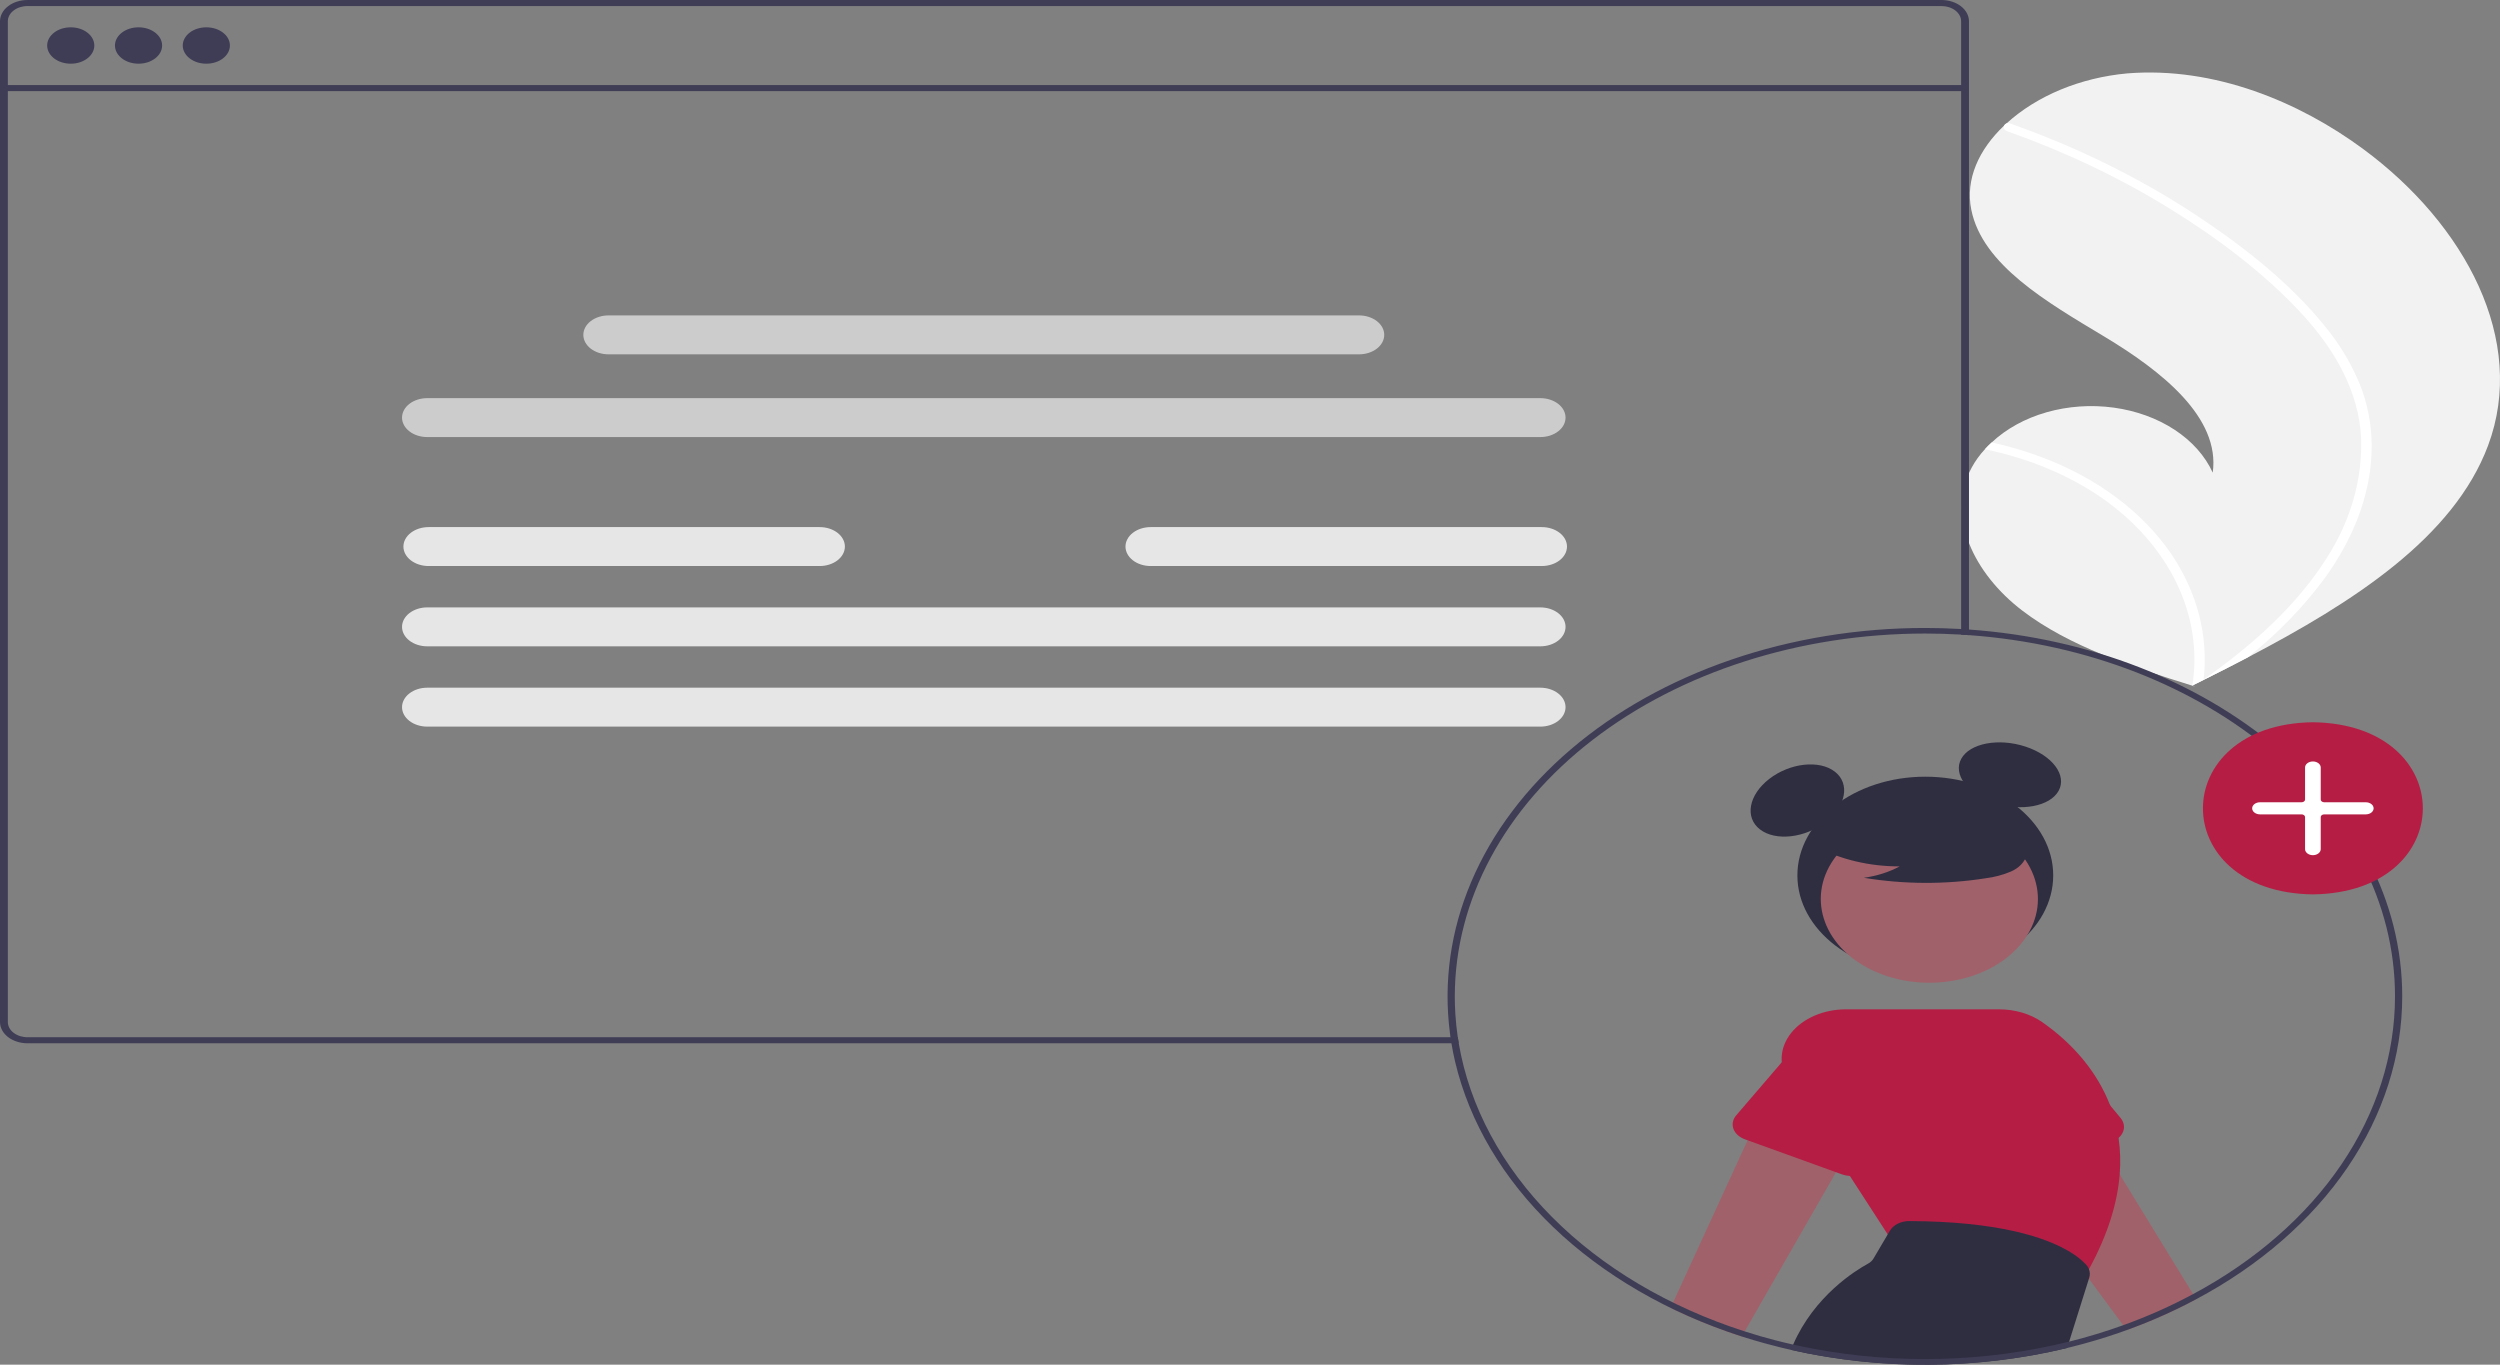<svg width="436" height="238" viewBox="0 0 436 238" fill="none" xmlns="http://www.w3.org/2000/svg">
<rect x="0" y="0" width="436" height="238" fill="#808080" stroke="none"/>
<g clip-path="url(#clip0_4_463)">
<path d="M433.925 77.692C427.911 93.793 410.35 105.064 392.031 114.638C389.474 115.976 386.915 117.282 384.356 118.558C384.338 118.563 384.32 118.576 384.303 118.582C384.18 118.643 384.056 118.704 383.942 118.766C383.413 119.028 382.885 119.291 382.361 119.551L382.649 119.651C382.649 119.651 382.931 119.767 382.622 119.669C382.53 119.64 382.434 119.613 382.342 119.583C371.7 116.271 360.869 112.715 352.714 106.51C344.254 100.067 339.31 89.961 343.891 81.496C344.493 80.388 345.254 79.334 346.158 78.356C346.53 77.945 346.93 77.552 347.347 77.167C349.874 74.787 353.177 72.969 356.916 71.901C360.655 70.833 364.695 70.552 368.621 71.088C372.547 71.624 376.217 72.957 379.254 74.951C382.291 76.945 384.585 79.526 385.901 82.431C387.247 72.761 376.914 64.661 366.971 58.685C357.023 52.711 345.72 46.206 343.796 36.59C342.722 31.24 345.133 26.055 349.525 21.893C349.661 21.766 349.797 21.64 349.937 21.517C355.283 16.669 362.802 13.556 370.993 12.8C386.247 11.576 401.063 17.807 412.145 25.991C429.98 39.159 440.763 59.385 433.925 77.692Z" fill="#F2F2F2"/>
<path d="M405.254 56.632C408.181 60.147 410.429 63.972 411.926 67.988C413.192 71.577 413.755 75.291 413.597 79.009C413.323 86.65 410.276 94.117 405.483 100.767C401.774 105.81 397.255 110.471 392.031 114.638C389.474 115.976 386.915 117.282 384.356 118.558C384.338 118.563 384.32 118.576 384.303 118.582C384.18 118.643 384.056 118.704 383.942 118.766C383.413 119.028 382.885 119.291 382.361 119.551C382.361 119.551 382.931 119.767 382.622 119.669C382.53 119.64 382.434 119.613 382.342 119.583C383.296 113.549 382.362 107.426 379.617 101.727C376.873 96.029 372.399 90.921 366.57 86.832C360.726 82.805 353.733 79.9 346.158 78.356C346.53 77.945 346.93 77.553 347.347 77.167C350.272 77.8 353.119 78.632 355.855 79.652C365.633 83.275 373.64 89.232 378.69 96.641C383.222 103.368 385.172 110.954 384.312 118.507C384.749 118.201 385.187 117.888 385.612 117.579C393.698 111.761 400.881 105.083 405.742 97.376C409.959 90.849 412.032 83.622 411.777 76.331C411.381 68.382 407.276 61.018 401.333 54.608C394.968 47.748 386.987 41.678 378.464 36.42C369.735 31.024 360.183 26.474 350.021 22.869C349.792 22.786 349.613 22.639 349.52 22.457C349.428 22.276 349.43 22.073 349.525 21.893C349.593 21.73 349.741 21.596 349.937 21.517C350.038 21.483 350.147 21.468 350.257 21.471C350.367 21.475 350.474 21.498 350.571 21.538C351.825 21.983 353.071 22.435 354.307 22.907C364.601 26.833 374.224 31.731 382.953 37.488C391.385 43.036 399.323 49.374 405.254 56.632Z" fill="white"/>
<path d="M335.772 169.884C348.092 169.884 358.08 162.177 358.08 152.67C358.08 143.163 348.092 135.455 335.772 135.455C323.452 135.455 313.465 143.163 313.465 152.67C313.465 162.177 323.452 169.884 335.772 169.884Z" fill="#2F2E41"/>
<path d="M318.36 143.388C321.965 140.606 322.695 136.66 319.992 134.574C317.288 132.487 312.174 133.051 308.57 135.833C304.965 138.615 304.234 142.561 306.938 144.647C309.641 146.734 314.755 146.17 318.36 143.388Z" fill="#2F2E41"/>
<path d="M359.022 137.921C360.524 135.208 357.942 131.756 353.253 130.21C348.565 128.665 343.547 129.612 342.045 132.325C340.543 135.038 343.126 138.491 347.814 140.036C352.502 141.582 357.52 140.635 359.022 137.921Z" fill="#2F2E41"/>
<path d="M383.014 226.583C379.181 228.638 375.131 230.44 370.906 231.97L370.281 231.118L364.302 223.02L363.779 222.31L360.72 218.168L360.714 218.163L351.059 205.071L346.095 198.35L360.834 190.374L366.567 199.728L369.676 204.809L382.472 225.692L383.014 226.583Z" fill="#A0616A"/>
<path d="M369.846 194.997L367.998 192.763L359.825 182.869C358.709 180.947 356.651 179.444 354.102 178.69C351.553 177.937 348.721 177.993 346.226 178.848C343.732 179.702 341.777 181.285 340.792 183.249C339.806 185.213 339.869 187.399 340.968 189.327L346.02 203.217C346.162 203.61 346.412 203.975 346.752 204.287C347.093 204.6 347.516 204.852 347.993 205.028C348.471 205.204 348.991 205.298 349.52 205.306C350.049 205.313 350.573 205.233 351.059 205.071C351.078 205.067 351.09 205.062 351.109 205.057L366.567 199.728L368.232 199.153C368.718 198.984 369.151 198.737 369.502 198.427C369.854 198.118 370.115 197.754 370.268 197.36C370.421 196.965 370.463 196.551 370.39 196.143C370.317 195.735 370.132 195.345 369.846 194.997Z" fill="#B51D44"/>
<path d="M325.435 195.309L321.134 202.803L320.2 204.434L304.276 232.194L303.765 233.085C299.453 231.697 295.301 230.03 291.354 228.101L291.783 227.167L304.781 198.866L307.972 191.917L314.96 193.274L325.435 195.309Z" fill="#A0616A"/>
<path d="M353.092 163.787C358.107 156.707 354.735 147.83 345.561 143.96C336.386 140.09 324.883 142.692 319.868 149.771C314.853 156.851 318.224 165.728 327.399 169.599C336.573 173.469 348.077 170.867 353.092 163.787Z" fill="#A0616A"/>
<path d="M369.48 198.448C369.207 196.523 368.711 194.62 367.998 192.763C365.851 187.172 361.746 182.147 356.136 178.241C354.074 176.813 351.401 176.024 348.631 176.026H321.96C320.043 176.023 318.157 176.398 316.482 177.117C314.806 177.835 313.398 178.873 312.39 180.132C311.382 181.39 310.81 182.827 310.726 184.304C310.643 185.782 311.052 187.252 311.914 188.573L314.96 193.274L321.134 202.803L322.616 205.086L329.219 215.282L329.742 216.09L363.262 223.205L363.407 222.957C363.533 222.738 363.659 222.524 363.779 222.309C363.962 221.983 364.145 221.667 364.315 221.346C367.696 215.16 369.291 209.656 369.676 204.809C369.849 202.688 369.783 200.56 369.48 198.448Z" fill="#B51D44"/>
<path d="M326.797 178.693C324.33 177.801 321.505 177.7 318.942 178.412C316.378 179.123 314.284 180.589 313.118 182.49L310.74 185.259L302.794 194.515C302.499 194.859 302.304 195.247 302.221 195.654C302.138 196.061 302.17 196.477 302.314 196.874C302.458 197.271 302.711 197.639 303.057 197.953C303.402 198.268 303.831 198.521 304.314 198.696L304.781 198.866L320.2 204.434L321.298 204.828C321.711 204.978 322.159 205.066 322.616 205.086C323.225 205.123 323.837 205.041 324.394 204.847C324.881 204.679 325.314 204.433 325.666 204.123C326.017 203.814 326.278 203.45 326.431 203.057L331.767 189.279C332.924 187.366 333.051 185.177 332.119 183.193C331.188 181.208 329.273 179.59 326.797 178.693Z" fill="#B51D44"/>
<path d="M364.315 221.346C364.203 221.043 364.021 220.758 363.779 220.504C362.917 219.612 361.886 218.824 360.721 218.168L360.714 218.163C356.659 215.793 348.587 213.024 333.015 212.951H332.99C332.276 212.95 331.578 213.108 330.977 213.406C330.377 213.704 329.9 214.129 329.603 214.63L329.219 215.282L326.74 219.487C326.53 219.849 326.197 220.16 325.775 220.387C323.536 221.609 316.41 226.037 312.727 234.496C312.595 234.798 312.468 235.104 312.349 235.421C328.096 238.971 344.851 238.854 360.512 235.085L360.859 233.98L364.303 223.02L364.36 222.84C364.516 222.348 364.5 221.832 364.315 221.346Z" fill="#2F2E41"/>
<path d="M316.586 147.59C320.913 149.891 326.048 151.115 331.302 151.099C329.428 152.102 327.294 152.78 325.048 153.085C332.034 154.241 339.254 154.273 346.256 153.177C347.812 152.984 349.314 152.586 350.696 152C351.384 151.703 351.984 151.298 352.456 150.811C352.928 150.324 353.262 149.765 353.436 149.172C353.901 147.12 351.83 145.257 349.678 144.001C346.382 142.107 342.582 140.802 338.553 140.181C334.524 139.56 330.366 139.637 326.38 140.408C323.778 140.927 321.171 141.804 319.48 143.417C317.79 145.03 317.289 147.517 318.9 149.177L316.586 147.59Z" fill="#2F2E41"/>
<path d="M342.704 14.834H0.685V15.892H342.704V14.834Z" fill="#3F3D56"/>
<path d="M12.337 11.11C14.608 11.11 16.449 9.689 16.449 7.936C16.449 6.184 14.608 4.763 12.337 4.763C10.066 4.763 8.224 6.184 8.224 7.936C8.224 9.689 10.066 11.11 12.337 11.11Z" fill="#3F3D56"/>
<path d="M24.16 11.11C26.431 11.11 28.273 9.689 28.273 7.936C28.273 6.184 26.431 4.763 24.16 4.763C21.889 4.763 20.048 6.184 20.048 7.936C20.048 9.689 21.889 11.11 24.16 11.11Z" fill="#3F3D56"/>
<path d="M35.983 11.11C38.255 11.11 40.096 9.689 40.096 7.936C40.096 6.184 38.255 4.763 35.983 4.763C33.712 4.763 31.871 6.184 31.871 7.936C31.871 9.689 33.712 11.11 35.983 11.11Z" fill="#3F3D56"/>
<path d="M268.632 76.224H74.514C73.936 76.224 73.365 76.136 72.831 75.966C72.297 75.795 71.812 75.545 71.403 75.23C70.995 74.915 70.671 74.54 70.45 74.129C70.229 73.717 70.115 73.275 70.115 72.829C70.115 72.384 70.229 71.942 70.45 71.53C70.671 71.118 70.995 70.744 71.403 70.429C71.812 70.114 72.297 69.864 72.831 69.693C73.365 69.522 73.936 69.435 74.514 69.435H268.632C269.209 69.435 269.781 69.522 270.315 69.693C270.849 69.864 271.334 70.114 271.742 70.429C272.151 70.744 272.475 71.118 272.696 71.53C272.917 71.942 273.031 72.384 273.031 72.829C273.031 73.275 272.917 73.717 272.696 74.129C272.475 74.54 272.151 74.915 271.742 75.23C271.334 75.545 270.849 75.795 270.315 75.966C269.781 76.136 269.209 76.224 268.632 76.224Z" fill="#CCCCCC"/>
<path d="M268.632 112.719H74.514C73.936 112.719 73.365 112.632 72.831 112.461C72.297 112.29 71.812 112.04 71.403 111.725C70.995 111.41 70.671 111.036 70.45 110.624C70.229 110.212 70.115 109.77 70.115 109.325C70.115 108.879 70.229 108.437 70.45 108.025C70.671 107.614 70.995 107.239 71.403 106.924C71.812 106.609 72.297 106.359 72.831 106.188C73.365 106.017 73.936 105.93 74.514 105.93H268.632C269.209 105.93 269.781 106.017 270.315 106.188C270.849 106.359 271.334 106.609 271.742 106.924C272.151 107.239 272.475 107.614 272.696 108.025C272.917 108.437 273.031 108.879 273.031 109.325C273.031 109.77 272.917 110.212 272.696 110.624C272.475 111.036 272.151 111.41 271.742 111.725C271.334 112.04 270.849 112.29 270.315 112.461C269.781 112.632 269.209 112.719 268.632 112.719Z" fill="#E6E6E6"/>
<path d="M268.632 126.723H74.514C73.347 126.723 72.228 126.365 71.403 125.729C70.579 125.092 70.115 124.229 70.115 123.328C70.115 122.428 70.579 121.564 71.403 120.928C72.228 120.291 73.347 119.933 74.514 119.933H268.632C269.798 119.933 270.917 120.291 271.742 120.928C272.567 121.564 273.031 122.428 273.031 123.328C273.031 124.229 272.567 125.092 271.742 125.729C270.917 126.365 269.798 126.723 268.632 126.723Z" fill="#E6E6E6"/>
<path d="M237.012 61.796H106.134C104.967 61.796 103.848 61.438 103.023 60.802C102.198 60.165 101.735 59.302 101.735 58.401C101.735 57.501 102.198 56.637 103.023 56.001C103.848 55.364 104.967 55.006 106.134 55.006H237.012C238.179 55.006 239.298 55.364 240.123 56.001C240.948 56.637 241.411 57.501 241.411 58.401C241.411 59.302 240.948 60.165 240.123 60.802C239.298 61.438 238.179 61.796 237.012 61.796Z" fill="#CCCCCC"/>
<path d="M142.95 98.716H74.761C74.183 98.716 73.61 98.629 73.076 98.458C72.541 98.288 72.056 98.038 71.647 97.723C71.238 97.407 70.913 97.033 70.692 96.621C70.47 96.209 70.356 95.767 70.356 95.321C70.356 94.874 70.47 94.433 70.692 94.021C70.913 93.608 71.238 93.234 71.647 92.919C72.056 92.603 72.541 92.353 73.076 92.183C73.61 92.013 74.183 91.925 74.761 91.926H142.95C144.116 91.926 145.235 92.284 146.06 92.92C146.885 93.557 147.349 94.42 147.349 95.321C147.349 96.221 146.885 97.085 146.06 97.721C145.235 98.358 144.116 98.716 142.95 98.716Z" fill="#E6E6E6"/>
<path d="M268.878 98.716H200.69C200.112 98.716 199.539 98.629 199.005 98.458C198.47 98.288 197.985 98.038 197.576 97.723C197.167 97.407 196.842 97.033 196.621 96.621C196.399 96.209 196.285 95.767 196.285 95.321C196.285 94.874 196.399 94.433 196.621 94.021C196.842 93.608 197.167 93.234 197.576 92.919C197.985 92.603 198.47 92.353 199.005 92.183C199.539 92.013 200.112 91.925 200.69 91.926H268.878C269.457 91.925 270.029 92.013 270.564 92.183C271.098 92.353 271.584 92.603 271.993 92.919C272.402 93.234 272.726 93.608 272.948 94.021C273.169 94.433 273.283 94.874 273.283 95.321C273.283 95.767 273.169 96.209 272.948 96.621C272.726 97.033 272.402 97.407 271.993 97.723C271.584 98.038 271.098 98.288 270.564 98.458C270.029 98.629 269.457 98.716 268.878 98.716Z" fill="#E6E6E6"/>
<path d="M338.59 0H4.793C3.521 0.001 2.302 0.392 1.404 1.087C0.505 1.781 0 2.722 0 3.704V178.251C0.002 179.231 0.507 180.171 1.406 180.865C2.304 181.558 3.522 181.948 4.793 181.949H254.403C254.34 181.599 254.29 181.244 254.239 180.893H4.793C3.885 180.893 3.015 180.614 2.372 180.119C1.73 179.623 1.369 178.951 1.368 178.251V3.704C1.369 3.002 1.73 2.33 2.372 1.834C3.014 1.337 3.884 1.058 4.793 1.056H338.59C339.5 1.057 340.372 1.336 341.015 1.832C341.658 2.329 342.02 3.002 342.021 3.704V110.68C342.475 110.705 342.936 110.734 343.39 110.768V3.704C343.389 2.721 342.883 1.78 341.983 1.085C341.083 0.391 339.863 0 338.59 0Z" fill="#3F3D56"/>
<path d="M254.403 181.949C254.34 181.599 254.29 181.244 254.239 180.893C254.227 180.84 254.22 180.791 254.214 180.737C254.031 179.458 253.899 178.165 253.817 176.859C253.47 177.983 253.157 179.112 252.877 180.246C252.896 180.411 252.915 180.572 252.94 180.737C252.946 180.791 252.953 180.84 252.965 180.893C253.016 181.244 253.066 181.599 253.129 181.949C253.306 183.035 253.52 184.105 253.773 185.171C253.779 185.127 253.785 185.088 253.791 185.045C253.968 184.018 254.17 182.996 254.41 181.974C254.405 181.966 254.402 181.958 254.403 181.949ZM343.39 109.79C342.936 109.756 342.475 109.726 342.021 109.702C341.952 109.697 341.889 109.697 341.819 109.692C339.801 109.575 337.758 109.517 335.702 109.517C324.062 109.52 312.551 111.406 301.914 115.053C291.277 118.701 281.748 124.029 273.944 130.693C266.139 137.358 260.232 145.211 256.604 153.746C252.975 162.282 251.706 171.309 252.877 180.246C252.896 180.411 252.915 180.572 252.94 180.737C252.946 180.791 252.953 180.84 252.965 180.893C253.016 181.244 253.066 181.599 253.129 181.949C253.306 183.035 253.52 184.105 253.773 185.171C256.278 195.738 262.163 205.654 270.893 214.021C279.623 222.388 290.922 228.941 303.765 233.085C305.077 233.503 306.401 233.902 307.745 234.267C308.628 234.515 309.511 234.744 310.406 234.963C311.049 235.124 311.699 235.275 312.349 235.421C313.269 235.63 314.203 235.829 315.142 236.014C326.67 238.296 338.699 238.635 350.411 237.008C362.123 235.38 373.243 231.824 383.014 226.583H383.021C394.102 220.678 403.16 212.787 409.418 203.586C415.676 194.385 418.947 184.15 418.949 173.759C418.949 140.334 385.701 112.792 343.39 109.79ZM382.472 225.692C378.618 227.768 374.54 229.584 370.281 231.118C367.221 232.223 364.074 233.179 360.859 233.98C346.351 237.583 330.829 237.999 316.032 235.182C314.922 234.973 313.82 234.744 312.727 234.496C311.649 234.253 310.581 233.995 309.523 233.722C308.659 233.493 307.795 233.26 306.937 233.012C306.042 232.749 305.159 232.476 304.276 232.194C290.996 227.923 279.401 221.037 270.65 212.224C261.899 203.411 256.299 192.98 254.41 181.974C254.405 181.966 254.402 181.958 254.403 181.949C254.34 181.599 254.29 181.244 254.239 180.893C254.227 180.84 254.22 180.791 254.214 180.737C254.031 179.458 253.899 178.165 253.817 176.859C253.747 175.832 253.714 174.798 253.716 173.759C253.74 156.984 262.385 140.903 277.755 129.041C293.125 117.18 313.965 110.509 335.702 110.49C337.758 110.49 339.801 110.549 341.82 110.666C341.889 110.671 341.952 110.675 342.021 110.68C342.475 110.705 342.936 110.734 343.39 110.768C385.007 113.766 417.688 140.869 417.688 173.759C417.686 183.966 414.482 194.021 408.35 203.065C402.217 212.108 393.338 219.872 382.472 225.692ZM306.937 233.012C306.042 232.749 305.159 232.476 304.276 232.194C290.996 227.923 279.401 221.037 270.65 212.224C261.899 203.411 256.299 192.98 254.41 181.974C254.17 182.996 253.968 184.018 253.791 185.045C253.785 185.088 253.779 185.127 253.773 185.171C256.278 195.738 262.163 205.654 270.893 214.021C279.623 222.388 290.922 228.941 303.765 233.085C305.077 233.503 306.401 233.902 307.745 234.267C307.467 233.853 307.196 233.435 306.937 233.012ZM341.819 109.692C339.801 109.575 337.758 109.517 335.702 109.517C324.062 109.52 312.551 111.406 301.914 115.053C291.277 118.701 281.748 124.029 273.944 130.693C266.139 137.358 260.232 145.211 256.604 153.746C252.975 162.282 251.706 171.309 252.877 180.246C252.896 180.411 252.915 180.572 252.94 180.737C252.946 180.791 252.953 180.84 252.965 180.893H254.239C254.227 180.84 254.22 180.791 254.214 180.737C254.031 179.458 253.899 178.165 253.817 176.859C253.747 175.832 253.714 174.798 253.716 173.759C253.74 156.984 262.385 140.903 277.755 129.041C293.125 117.18 313.965 110.509 335.702 110.49C337.758 110.49 339.801 110.549 341.82 110.666C341.889 110.671 341.952 110.675 342.021 110.68L342.021 109.702C341.952 109.697 341.889 109.697 341.819 109.692Z" fill="#3F3D56"/>
<path d="M403.369 125.96C428.938 126.297 428.934 155.648 403.368 155.982C377.799 155.645 377.803 126.294 403.369 125.96Z" fill="#B51D44"/>
<path d="M403.369 149.145C403.006 149.144 402.659 149.033 402.403 148.835C402.146 148.638 402.002 148.37 402.002 148.09V142.496C402.002 142.372 401.937 142.252 401.823 142.164C401.709 142.076 401.554 142.026 401.392 142.026H394.144C393.782 142.026 393.434 141.915 393.178 141.717C392.921 141.519 392.777 141.251 392.777 140.971C392.777 140.691 392.921 140.423 393.178 140.225C393.434 140.027 393.782 139.916 394.144 139.916H401.392C401.554 139.916 401.709 139.866 401.823 139.778C401.937 139.69 402.001 139.571 402.002 139.446V133.852C402.002 133.573 402.146 133.304 402.402 133.107C402.658 132.909 403.006 132.798 403.369 132.798C403.731 132.798 404.079 132.909 404.335 133.107C404.592 133.304 404.736 133.573 404.736 133.852V139.446C404.736 139.571 404.8 139.69 404.914 139.778C405.028 139.866 405.183 139.916 405.345 139.916H412.593C412.956 139.916 413.303 140.027 413.56 140.225C413.816 140.423 413.96 140.691 413.96 140.971C413.96 141.251 413.816 141.519 413.56 141.717C413.303 141.915 412.956 142.026 412.593 142.026H405.345C405.183 142.026 405.028 142.076 404.914 142.164C404.8 142.252 404.736 142.372 404.736 142.496V148.09C404.735 148.369 404.591 148.638 404.335 148.835C404.079 149.033 403.731 149.144 403.369 149.145Z" fill="white"/>
</g>
<defs>
<clipPath id="clip0_4_463">
<rect width="436" height="238" fill="white"/>
</clipPath>
</defs>
</svg>

